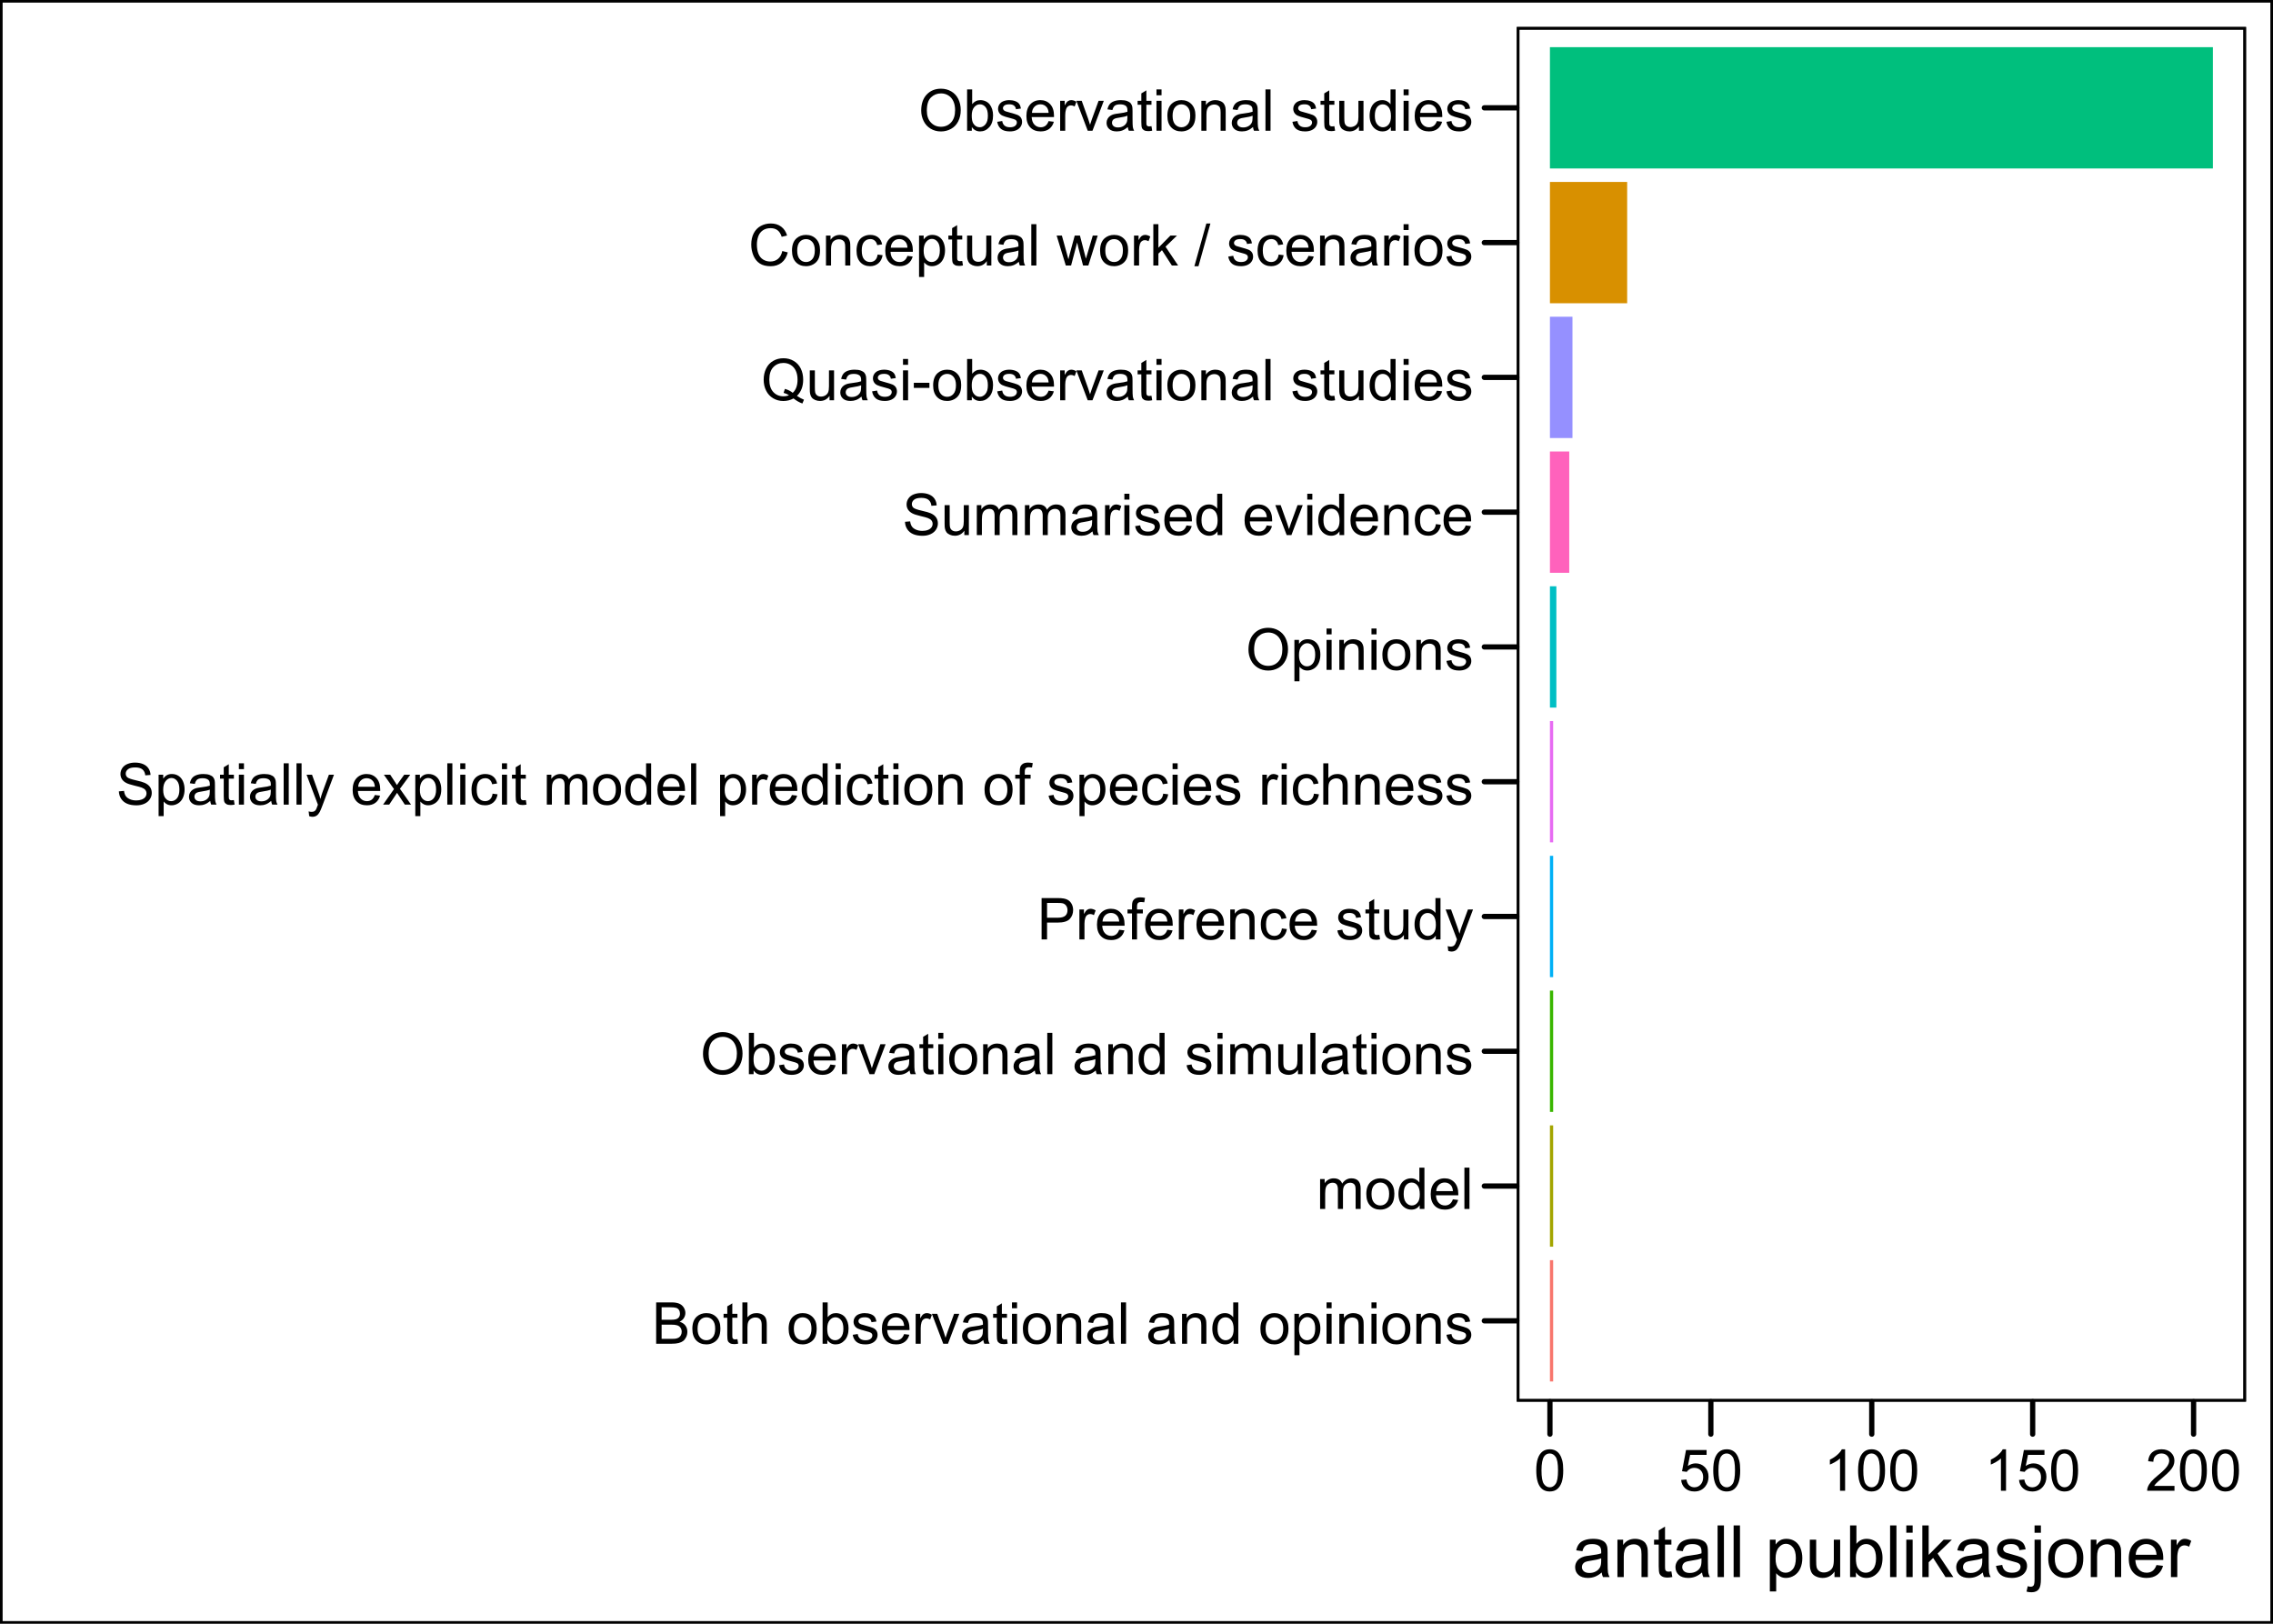<?xml version="1.0" encoding="UTF-8"?>
<svg xmlns="http://www.w3.org/2000/svg" xmlns:xlink="http://www.w3.org/1999/xlink" width="504" height="360" viewBox="0 0 504 360">
<defs>
<g>
<g id="glyph-0-0">
<path d="M 0.938 0 L 0.938 -9.164 L 4.375 -9.164 C 5.074 -9.164 5.637 -9.07 6.059 -8.883 C 6.48 -8.699 6.812 -8.414 7.055 -8.027 C 7.293 -7.645 7.414 -7.238 7.414 -6.82 C 7.414 -6.426 7.305 -6.059 7.094 -5.711 C 6.883 -5.367 6.559 -5.086 6.133 -4.875 C 6.684 -4.711 7.113 -4.434 7.41 -4.043 C 7.707 -3.652 7.855 -3.191 7.855 -2.656 C 7.855 -2.227 7.766 -1.828 7.586 -1.461 C 7.402 -1.09 7.18 -0.805 6.914 -0.605 C 6.645 -0.406 6.312 -0.254 5.91 -0.152 C 5.508 -0.051 5.016 0 4.43 0 L 0.938 0 M 2.148 -5.312 L 4.133 -5.312 C 4.668 -5.312 5.055 -5.348 5.289 -5.418 C 5.598 -5.512 5.828 -5.664 5.984 -5.875 C 6.141 -6.086 6.219 -6.355 6.219 -6.676 C 6.219 -6.98 6.145 -7.246 6 -7.477 C 5.855 -7.711 5.645 -7.867 5.375 -7.953 C 5.105 -8.039 4.641 -8.082 3.98 -8.082 L 2.148 -8.082 L 2.148 -5.312 M 2.148 -1.082 L 4.43 -1.082 C 4.824 -1.082 5.098 -1.098 5.258 -1.125 C 5.535 -1.176 5.77 -1.258 5.957 -1.375 C 6.145 -1.492 6.297 -1.66 6.418 -1.883 C 6.539 -2.105 6.602 -2.363 6.602 -2.656 C 6.602 -2.996 6.512 -3.293 6.336 -3.547 C 6.164 -3.801 5.918 -3.977 5.609 -4.078 C 5.301 -4.18 4.852 -4.23 4.27 -4.23 L 2.148 -4.23 Z M 2.148 -1.082 "/>
</g>
<g id="glyph-0-1">
<path d="M 0.426 -3.32 C 0.426 -4.547 0.766 -5.457 1.449 -6.051 C 2.02 -6.543 2.715 -6.789 3.539 -6.789 C 4.449 -6.789 5.195 -6.488 5.773 -5.891 C 6.355 -5.293 6.645 -4.465 6.645 -3.414 C 6.645 -2.559 6.516 -1.887 6.258 -1.398 C 6.004 -0.906 5.629 -0.527 5.141 -0.258 C 4.652 0.016 4.117 0.148 3.539 0.148 C 2.609 0.148 1.855 -0.148 1.285 -0.742 C 0.711 -1.34 0.426 -2.199 0.426 -3.32 M 1.582 -3.32 C 1.582 -2.469 1.766 -1.832 2.137 -1.41 C 2.508 -0.988 2.977 -0.773 3.539 -0.773 C 4.098 -0.773 4.559 -0.988 4.93 -1.414 C 5.301 -1.836 5.488 -2.484 5.488 -3.355 C 5.488 -4.176 5.301 -4.801 4.93 -5.223 C 4.555 -5.645 4.09 -5.855 3.539 -5.855 C 2.977 -5.855 2.508 -5.645 2.137 -5.227 C 1.766 -4.805 1.582 -4.168 1.582 -3.32 Z M 1.582 -3.32 "/>
</g>
<g id="glyph-0-2">
<path d="M 3.301 -1.008 L 3.461 -0.012 C 3.145 0.055 2.863 0.086 2.613 0.086 C 2.203 0.086 1.887 0.023 1.664 -0.105 C 1.438 -0.234 1.277 -0.406 1.188 -0.617 C 1.098 -0.824 1.051 -1.27 1.051 -1.945 L 1.051 -5.762 L 0.227 -5.762 L 0.227 -6.637 L 1.051 -6.637 L 1.051 -8.281 L 2.168 -8.957 L 2.168 -6.637 L 3.301 -6.637 L 3.301 -5.762 L 2.168 -5.762 L 2.168 -1.883 C 2.168 -1.559 2.188 -1.355 2.227 -1.262 C 2.27 -1.172 2.332 -1.098 2.422 -1.043 C 2.512 -0.988 2.641 -0.961 2.805 -0.961 C 2.93 -0.961 3.098 -0.977 3.301 -1.008 Z M 3.301 -1.008 "/>
</g>
<g id="glyph-0-3">
<path d="M 0.844 0 L 0.844 -9.164 L 1.969 -9.164 L 1.969 -5.875 C 2.492 -6.484 3.156 -6.789 3.957 -6.789 C 4.449 -6.789 4.875 -6.691 5.238 -6.496 C 5.602 -6.305 5.859 -6.035 6.016 -5.695 C 6.172 -5.352 6.25 -4.855 6.25 -4.207 L 6.25 0 L 5.125 0 L 5.125 -4.207 C 5.125 -4.77 5.004 -5.18 4.758 -5.434 C 4.516 -5.691 4.172 -5.82 3.727 -5.82 C 3.391 -5.82 3.078 -5.73 2.785 -5.559 C 2.492 -5.387 2.281 -5.152 2.156 -4.855 C 2.031 -4.559 1.969 -4.152 1.969 -3.633 L 1.969 0 Z M 0.844 0 "/>
</g>
<g id="glyph-0-4">
</g>
<g id="glyph-0-5">
<path d="M 1.883 0 L 0.836 0 L 0.836 -9.164 L 1.961 -9.164 L 1.961 -5.895 C 2.438 -6.488 3.043 -6.789 3.781 -6.789 C 4.191 -6.789 4.574 -6.707 4.941 -6.539 C 5.305 -6.375 5.605 -6.145 5.84 -5.848 C 6.074 -5.551 6.262 -5.191 6.395 -4.77 C 6.527 -4.348 6.594 -3.898 6.594 -3.418 C 6.594 -2.281 6.312 -1.402 5.75 -0.781 C 5.188 -0.16 4.512 0.148 3.727 0.148 C 2.941 0.148 2.328 -0.176 1.883 -0.832 L 1.883 0 M 1.867 -3.367 C 1.867 -2.574 1.977 -1.996 2.195 -1.645 C 2.547 -1.066 3.027 -0.773 3.633 -0.773 C 4.121 -0.773 4.547 -0.988 4.906 -1.414 C 5.266 -1.844 5.445 -2.48 5.445 -3.324 C 5.445 -4.191 5.273 -4.832 4.93 -5.242 C 4.586 -5.656 4.168 -5.863 3.68 -5.863 C 3.191 -5.863 2.766 -5.648 2.406 -5.223 C 2.047 -4.793 1.867 -4.176 1.867 -3.367 Z M 1.867 -3.367 "/>
</g>
<g id="glyph-0-6">
<path d="M 0.395 -1.98 L 1.508 -2.156 C 1.57 -1.711 1.742 -1.367 2.027 -1.133 C 2.312 -0.895 2.711 -0.773 3.227 -0.773 C 3.742 -0.773 4.125 -0.879 4.375 -1.09 C 4.625 -1.301 4.75 -1.547 4.75 -1.832 C 4.75 -2.086 4.641 -2.285 4.418 -2.43 C 4.266 -2.531 3.883 -2.66 3.27 -2.812 C 2.445 -3.02 1.871 -3.199 1.555 -3.352 C 1.234 -3.504 0.992 -3.715 0.828 -3.984 C 0.664 -4.254 0.582 -4.551 0.582 -4.875 C 0.582 -5.172 0.648 -5.445 0.785 -5.695 C 0.918 -5.949 1.105 -6.16 1.336 -6.324 C 1.512 -6.453 1.75 -6.562 2.055 -6.652 C 2.355 -6.742 2.68 -6.789 3.023 -6.789 C 3.547 -6.789 4.004 -6.711 4.398 -6.562 C 4.789 -6.414 5.082 -6.211 5.27 -5.953 C 5.457 -5.695 5.586 -5.355 5.656 -4.926 L 4.555 -4.773 C 4.508 -5.117 4.363 -5.383 4.121 -5.574 C 3.883 -5.766 3.543 -5.863 3.105 -5.863 C 2.59 -5.863 2.223 -5.777 2 -5.605 C 1.777 -5.434 1.668 -5.234 1.668 -5.008 C 1.668 -4.859 1.715 -4.73 1.805 -4.613 C 1.898 -4.492 2.043 -4.391 2.238 -4.312 C 2.352 -4.27 2.68 -4.176 3.23 -4.023 C 4.027 -3.812 4.582 -3.637 4.898 -3.504 C 5.211 -3.367 5.457 -3.172 5.637 -2.914 C 5.816 -2.652 5.906 -2.332 5.906 -1.949 C 5.906 -1.574 5.797 -1.223 5.578 -0.891 C 5.359 -0.559 5.043 -0.305 4.633 -0.121 C 4.219 0.059 3.754 0.148 3.23 0.148 C 2.367 0.148 1.711 -0.027 1.258 -0.387 C 0.809 -0.746 0.52 -1.277 0.395 -1.98 Z M 0.395 -1.98 "/>
</g>
<g id="glyph-0-7">
<path d="M 5.387 -2.137 L 6.551 -1.992 C 6.367 -1.316 6.027 -0.789 5.531 -0.414 C 5.035 -0.039 4.402 0.148 3.633 0.148 C 2.66 0.148 1.891 -0.148 1.32 -0.746 C 0.754 -1.344 0.469 -2.184 0.469 -3.262 C 0.469 -4.379 0.758 -5.246 1.332 -5.863 C 1.906 -6.48 2.652 -6.789 3.57 -6.789 C 4.457 -6.789 5.18 -6.484 5.742 -5.883 C 6.305 -5.277 6.586 -4.426 6.586 -3.332 C 6.586 -3.266 6.586 -3.164 6.582 -3.031 L 1.633 -3.031 C 1.672 -2.301 1.879 -1.742 2.25 -1.355 C 2.621 -0.969 3.082 -0.773 3.637 -0.773 C 4.051 -0.773 4.402 -0.883 4.695 -1.102 C 4.984 -1.316 5.215 -1.664 5.387 -2.137 M 1.695 -3.957 L 5.398 -3.957 C 5.352 -4.516 5.207 -4.934 4.977 -5.211 C 4.617 -5.645 4.152 -5.863 3.582 -5.863 C 3.066 -5.863 2.629 -5.691 2.277 -5.344 C 1.926 -4.996 1.73 -4.535 1.695 -3.957 Z M 1.695 -3.957 "/>
</g>
<g id="glyph-0-8">
<path d="M 0.832 0 L 0.832 -6.637 L 1.844 -6.637 L 1.844 -5.633 C 2.102 -6.102 2.34 -6.414 2.559 -6.562 C 2.777 -6.711 3.02 -6.789 3.281 -6.789 C 3.66 -6.789 4.047 -6.668 4.438 -6.426 L 4.051 -5.383 C 3.773 -5.543 3.5 -5.625 3.227 -5.625 C 2.98 -5.625 2.758 -5.551 2.562 -5.402 C 2.367 -5.254 2.227 -5.051 2.145 -4.789 C 2.02 -4.387 1.957 -3.949 1.957 -3.477 L 1.957 0 Z M 0.832 0 "/>
</g>
<g id="glyph-0-9">
<path d="M 2.688 0 L 0.164 -6.637 L 1.352 -6.637 L 2.773 -2.664 C 2.93 -2.234 3.07 -1.789 3.199 -1.324 C 3.301 -1.676 3.441 -2.098 3.617 -2.586 L 5.094 -6.637 L 6.25 -6.637 L 3.738 0 Z M 2.688 0 "/>
</g>
<g id="glyph-0-10">
<path d="M 5.176 -0.82 C 4.758 -0.465 4.355 -0.215 3.973 -0.07 C 3.586 0.078 3.172 0.148 2.73 0.148 C 2.004 0.148 1.441 -0.027 1.051 -0.383 C 0.66 -0.742 0.461 -1.195 0.461 -1.75 C 0.461 -2.074 0.535 -2.371 0.684 -2.641 C 0.832 -2.91 1.027 -3.125 1.266 -3.289 C 1.504 -3.449 1.773 -3.574 2.074 -3.656 C 2.297 -3.715 2.629 -3.77 3.074 -3.824 C 3.984 -3.934 4.652 -4.062 5.082 -4.211 C 5.086 -4.367 5.086 -4.465 5.086 -4.508 C 5.086 -4.965 4.98 -5.289 4.77 -5.477 C 4.48 -5.73 4.055 -5.855 3.488 -5.855 C 2.957 -5.855 2.566 -5.762 2.316 -5.578 C 2.062 -5.395 1.879 -5.066 1.758 -4.594 L 0.656 -4.742 C 0.758 -5.215 0.922 -5.594 1.148 -5.883 C 1.379 -6.176 1.711 -6.398 2.145 -6.555 C 2.578 -6.711 3.078 -6.789 3.648 -6.789 C 4.215 -6.789 4.676 -6.723 5.031 -6.586 C 5.387 -6.453 5.645 -6.285 5.812 -6.086 C 5.98 -5.883 6.098 -5.629 6.164 -5.32 C 6.199 -5.129 6.219 -4.781 6.219 -4.281 L 6.219 -2.781 C 6.219 -1.734 6.242 -1.074 6.289 -0.797 C 6.34 -0.52 6.434 -0.254 6.574 0 L 5.398 0 C 5.285 -0.234 5.207 -0.508 5.176 -0.82 M 5.082 -3.332 C 4.672 -3.164 4.059 -3.023 3.242 -2.906 C 2.781 -2.84 2.453 -2.766 2.262 -2.68 C 2.07 -2.598 1.922 -2.477 1.82 -2.316 C 1.715 -2.156 1.664 -1.977 1.664 -1.781 C 1.664 -1.48 1.777 -1.23 2.004 -1.031 C 2.23 -0.832 2.562 -0.73 3 -0.73 C 3.434 -0.73 3.82 -0.824 4.156 -1.016 C 4.492 -1.207 4.742 -1.465 4.898 -1.793 C 5.02 -2.047 5.082 -2.422 5.082 -2.918 Z M 5.082 -3.332 "/>
</g>
<g id="glyph-0-11">
<path d="M 0.852 -7.867 L 0.852 -9.164 L 1.977 -9.164 L 1.977 -7.867 L 0.852 -7.867 M 0.852 0 L 0.852 -6.637 L 1.977 -6.637 L 1.977 0 Z M 0.852 0 "/>
</g>
<g id="glyph-0-12">
<path d="M 0.844 0 L 0.844 -6.637 L 1.855 -6.637 L 1.855 -5.695 C 2.344 -6.422 3.047 -6.789 3.969 -6.789 C 4.367 -6.789 4.738 -6.715 5.07 -6.57 C 5.406 -6.43 5.66 -6.238 5.824 -6.008 C 5.992 -5.773 6.109 -5.496 6.176 -5.176 C 6.215 -4.965 6.238 -4.602 6.238 -4.082 L 6.238 0 L 5.113 0 L 5.113 -4.039 C 5.113 -4.496 5.07 -4.84 4.98 -5.066 C 4.895 -5.293 4.738 -5.473 4.516 -5.609 C 4.293 -5.746 4.031 -5.812 3.73 -5.812 C 3.254 -5.812 2.84 -5.66 2.492 -5.355 C 2.145 -5.051 1.969 -4.477 1.969 -3.625 L 1.969 0 Z M 0.844 0 "/>
</g>
<g id="glyph-0-13">
<path d="M 0.82 0 L 0.82 -9.164 L 1.945 -9.164 L 1.945 0 Z M 0.82 0 "/>
</g>
<g id="glyph-0-14">
<path d="M 5.148 0 L 5.148 -0.836 C 4.73 -0.18 4.109 0.148 3.293 0.148 C 2.766 0.148 2.277 0.004 1.836 -0.289 C 1.391 -0.578 1.047 -0.988 0.805 -1.508 C 0.559 -2.031 0.438 -2.633 0.438 -3.312 C 0.438 -3.977 0.547 -4.574 0.77 -5.117 C 0.988 -5.656 1.32 -6.07 1.762 -6.355 C 2.203 -6.645 2.699 -6.789 3.242 -6.789 C 3.645 -6.789 4 -6.703 4.312 -6.535 C 4.625 -6.367 4.879 -6.145 5.074 -5.875 L 5.074 -9.164 L 6.195 -9.164 L 6.195 0 L 5.148 0 M 1.594 -3.312 C 1.594 -2.461 1.773 -1.828 2.133 -1.406 C 2.488 -0.984 2.914 -0.773 3.398 -0.773 C 3.891 -0.773 4.309 -0.977 4.652 -1.379 C 4.996 -1.781 5.168 -2.395 5.168 -3.219 C 5.168 -4.129 4.992 -4.793 4.645 -5.219 C 4.293 -5.645 3.863 -5.855 3.352 -5.855 C 2.852 -5.855 2.434 -5.652 2.098 -5.242 C 1.762 -4.836 1.594 -4.191 1.594 -3.312 Z M 1.594 -3.312 "/>
</g>
<g id="glyph-0-15">
<path d="M 0.844 2.543 L 0.844 -6.637 L 1.867 -6.637 L 1.867 -5.773 C 2.109 -6.113 2.383 -6.367 2.688 -6.535 C 2.992 -6.703 3.359 -6.789 3.793 -6.789 C 4.359 -6.789 4.859 -6.641 5.293 -6.352 C 5.727 -6.059 6.055 -5.648 6.273 -5.117 C 6.496 -4.586 6.605 -4.004 6.605 -3.367 C 6.605 -2.691 6.484 -2.078 6.242 -1.535 C 5.996 -0.992 5.645 -0.574 5.18 -0.285 C 4.715 0.004 4.227 0.148 3.711 0.148 C 3.336 0.148 3 0.07 2.703 -0.086 C 2.406 -0.246 2.16 -0.445 1.969 -0.688 L 1.969 2.543 L 0.844 2.543 M 1.863 -3.281 C 1.863 -2.426 2.035 -1.797 2.383 -1.387 C 2.727 -0.98 3.145 -0.773 3.637 -0.773 C 4.137 -0.773 4.566 -0.988 4.922 -1.41 C 5.277 -1.832 5.457 -2.488 5.457 -3.375 C 5.457 -4.223 5.281 -4.855 4.934 -5.273 C 4.586 -5.695 4.172 -5.906 3.688 -5.906 C 3.207 -5.906 2.785 -5.684 2.414 -5.234 C 2.047 -4.785 1.863 -4.137 1.863 -3.281 Z M 1.863 -3.281 "/>
</g>
<g id="glyph-0-16">
<path d="M 0.844 0 L 0.844 -6.637 L 1.852 -6.637 L 1.852 -5.707 C 2.059 -6.031 2.336 -6.293 2.68 -6.492 C 3.027 -6.688 3.422 -6.789 3.863 -6.789 C 4.355 -6.789 4.758 -6.684 5.07 -6.48 C 5.387 -6.277 5.609 -5.992 5.738 -5.625 C 6.262 -6.398 6.945 -6.789 7.789 -6.789 C 8.445 -6.789 8.953 -6.605 9.305 -6.242 C 9.66 -5.875 9.836 -5.316 9.836 -4.555 L 9.836 0 L 8.719 0 L 8.719 -4.18 C 8.719 -4.633 8.684 -4.957 8.609 -5.152 C 8.535 -5.352 8.402 -5.512 8.211 -5.633 C 8.02 -5.754 7.797 -5.812 7.539 -5.812 C 7.07 -5.812 6.684 -5.656 6.375 -5.348 C 6.066 -5.035 5.914 -4.539 5.914 -3.855 L 5.914 0 L 4.789 0 L 4.789 -4.312 C 4.789 -4.812 4.695 -5.188 4.512 -5.438 C 4.328 -5.688 4.027 -5.812 3.613 -5.812 C 3.297 -5.812 3.004 -5.73 2.734 -5.562 C 2.465 -5.395 2.27 -5.152 2.148 -4.832 C 2.027 -4.512 1.969 -4.047 1.969 -3.445 L 1.969 0 Z M 0.844 0 "/>
</g>
<g id="glyph-0-17">
<path d="M 0.617 -4.461 C 0.617 -5.984 1.027 -7.176 1.844 -8.035 C 2.66 -8.895 3.715 -9.324 5.008 -9.324 C 5.852 -9.324 6.613 -9.121 7.293 -8.719 C 7.973 -8.316 8.492 -7.75 8.848 -7.027 C 9.203 -6.305 9.383 -5.484 9.383 -4.57 C 9.383 -3.641 9.195 -2.809 8.82 -2.074 C 8.445 -1.34 7.914 -0.785 7.227 -0.41 C 6.539 -0.031 5.797 0.156 5 0.156 C 4.137 0.156 3.367 -0.051 2.688 -0.469 C 2.008 -0.887 1.492 -1.453 1.145 -2.176 C 0.793 -2.895 0.617 -3.66 0.617 -4.461 M 1.867 -4.445 C 1.867 -3.34 2.164 -2.469 2.758 -1.836 C 3.352 -1.199 4.098 -0.883 4.992 -0.883 C 5.906 -0.883 6.656 -1.203 7.246 -1.844 C 7.836 -2.484 8.133 -3.395 8.133 -4.574 C 8.133 -5.32 8.004 -5.973 7.754 -6.527 C 7.5 -7.086 7.133 -7.516 6.648 -7.82 C 6.16 -8.129 5.617 -8.281 5.012 -8.281 C 4.152 -8.281 3.414 -7.988 2.797 -7.398 C 2.18 -6.809 1.867 -5.824 1.867 -4.445 Z M 1.867 -4.445 "/>
</g>
<g id="glyph-0-18">
<path d="M 5.195 0 L 5.195 -0.977 C 4.676 -0.227 3.977 0.148 3.086 0.148 C 2.695 0.148 2.332 0.074 1.992 -0.074 C 1.652 -0.227 1.398 -0.414 1.234 -0.641 C 1.07 -0.867 0.953 -1.145 0.887 -1.477 C 0.84 -1.695 0.82 -2.047 0.82 -2.523 L 0.82 -6.637 L 1.945 -6.637 L 1.945 -2.957 C 1.945 -2.367 1.965 -1.973 2.012 -1.77 C 2.082 -1.473 2.234 -1.242 2.461 -1.07 C 2.691 -0.902 2.977 -0.82 3.312 -0.82 C 3.648 -0.82 3.965 -0.906 4.262 -1.078 C 4.559 -1.25 4.77 -1.488 4.891 -1.785 C 5.012 -2.082 5.074 -2.516 5.074 -3.082 L 5.074 -6.637 L 6.199 -6.637 L 6.199 0 Z M 5.195 0 "/>
</g>
<g id="glyph-0-19">
<path d="M 0.988 0 L 0.988 -9.164 L 4.445 -9.164 C 5.051 -9.164 5.516 -9.133 5.836 -9.074 C 6.289 -9 6.664 -8.855 6.969 -8.648 C 7.273 -8.438 7.52 -8.141 7.703 -7.762 C 7.887 -7.383 7.98 -6.965 7.98 -6.512 C 7.98 -5.734 7.734 -5.074 7.238 -4.535 C 6.742 -3.996 5.848 -3.727 4.551 -3.727 L 2.199 -3.727 L 2.199 0 L 0.988 0 M 2.199 -4.805 L 4.57 -4.805 C 5.352 -4.805 5.91 -4.953 6.238 -5.242 C 6.566 -5.535 6.73 -5.945 6.73 -6.477 C 6.73 -6.859 6.633 -7.188 6.441 -7.461 C 6.246 -7.73 5.992 -7.914 5.676 -8 C 5.473 -8.055 5.094 -8.082 4.543 -8.082 L 2.199 -8.082 Z M 2.199 -4.805 "/>
</g>
<g id="glyph-0-20">
<path d="M 1.113 0 L 1.113 -5.762 L 0.117 -5.762 L 0.117 -6.637 L 1.113 -6.637 L 1.113 -7.344 C 1.113 -7.789 1.152 -8.121 1.23 -8.336 C 1.34 -8.629 1.531 -8.867 1.805 -9.047 C 2.074 -9.227 2.457 -9.32 2.949 -9.32 C 3.266 -9.32 3.617 -9.281 4 -9.207 L 3.832 -8.227 C 3.598 -8.266 3.379 -8.289 3.168 -8.289 C 2.828 -8.289 2.586 -8.215 2.445 -8.07 C 2.301 -7.922 2.23 -7.648 2.23 -7.25 L 2.23 -6.637 L 3.523 -6.637 L 3.523 -5.762 L 2.23 -5.762 L 2.23 0 Z M 1.113 0 "/>
</g>
<g id="glyph-0-21">
<path d="M 5.176 -2.43 L 6.281 -2.289 C 6.16 -1.523 5.852 -0.93 5.352 -0.496 C 4.855 -0.066 4.242 0.148 3.52 0.148 C 2.609 0.148 1.879 -0.148 1.328 -0.742 C 0.777 -1.336 0.5 -2.184 0.5 -3.293 C 0.5 -4.012 0.617 -4.637 0.855 -5.176 C 1.094 -5.711 1.457 -6.117 1.941 -6.383 C 2.426 -6.652 2.953 -6.789 3.523 -6.789 C 4.246 -6.789 4.836 -6.605 5.293 -6.242 C 5.754 -5.875 6.047 -5.359 6.176 -4.688 L 5.082 -4.52 C 4.977 -4.965 4.793 -5.301 4.527 -5.523 C 4.262 -5.75 3.945 -5.863 3.57 -5.863 C 3.004 -5.863 2.543 -5.66 2.188 -5.254 C 1.832 -4.848 1.656 -4.203 1.656 -3.324 C 1.656 -2.434 1.828 -1.785 2.168 -1.383 C 2.512 -0.977 2.957 -0.773 3.508 -0.773 C 3.949 -0.773 4.316 -0.91 4.613 -1.18 C 4.91 -1.453 5.098 -1.867 5.176 -2.43 Z M 5.176 -2.43 "/>
</g>
<g id="glyph-0-22">
<path d="M 0.793 2.555 L 0.668 1.5 C 0.914 1.566 1.129 1.602 1.312 1.602 C 1.562 1.602 1.762 1.559 1.914 1.477 C 2.062 1.391 2.184 1.273 2.281 1.125 C 2.352 1.012 2.465 0.734 2.625 0.289 C 2.645 0.227 2.68 0.133 2.727 0.012 L 0.207 -6.637 L 1.418 -6.637 L 2.801 -2.793 C 2.98 -2.305 3.141 -1.793 3.281 -1.258 C 3.41 -1.773 3.566 -2.277 3.742 -2.77 L 5.164 -6.637 L 6.289 -6.637 L 3.762 0.113 C 3.492 0.84 3.281 1.344 3.133 1.617 C 2.93 1.988 2.703 2.262 2.445 2.434 C 2.184 2.605 1.879 2.695 1.52 2.695 C 1.301 2.695 1.059 2.648 0.793 2.555 Z M 0.793 2.555 "/>
</g>
<g id="glyph-0-23">
<path d="M 0.574 -2.945 L 1.719 -3.043 C 1.773 -2.586 1.898 -2.211 2.098 -1.914 C 2.293 -1.621 2.602 -1.383 3.02 -1.203 C 3.434 -1.023 3.902 -0.93 4.426 -0.93 C 4.887 -0.93 5.297 -1 5.648 -1.137 C 6.004 -1.273 6.27 -1.465 6.441 -1.703 C 6.613 -1.941 6.699 -2.203 6.699 -2.488 C 6.699 -2.773 6.617 -3.027 6.449 -3.242 C 6.285 -3.457 6.008 -3.637 5.625 -3.781 C 5.379 -3.879 4.836 -4.027 3.992 -4.227 C 3.152 -4.43 2.562 -4.621 2.227 -4.801 C 1.789 -5.027 1.461 -5.312 1.246 -5.652 C 1.031 -5.992 0.926 -6.371 0.926 -6.793 C 0.926 -7.258 1.055 -7.688 1.32 -8.09 C 1.582 -8.492 1.965 -8.797 2.469 -9.008 C 2.973 -9.215 3.535 -9.32 4.148 -9.32 C 4.828 -9.32 5.43 -9.211 5.945 -8.992 C 6.465 -8.773 6.863 -8.449 7.145 -8.023 C 7.422 -7.602 7.574 -7.117 7.594 -6.582 L 6.43 -6.492 C 6.367 -7.074 6.156 -7.512 5.797 -7.805 C 5.438 -8.102 4.902 -8.25 4.199 -8.25 C 3.465 -8.25 2.934 -8.117 2.598 -7.848 C 2.262 -7.578 2.094 -7.254 2.094 -6.875 C 2.094 -6.547 2.211 -6.273 2.449 -6.062 C 2.684 -5.852 3.293 -5.633 4.277 -5.41 C 5.262 -5.188 5.941 -4.992 6.305 -4.824 C 6.84 -4.578 7.234 -4.27 7.488 -3.891 C 7.742 -3.512 7.867 -3.078 7.867 -2.586 C 7.867 -2.102 7.73 -1.641 7.449 -1.211 C 7.172 -0.777 6.77 -0.441 6.246 -0.203 C 5.723 0.035 5.137 0.156 4.48 0.156 C 3.652 0.156 2.957 0.035 2.398 -0.207 C 1.836 -0.449 1.398 -0.812 1.078 -1.297 C 0.758 -1.781 0.59 -2.332 0.574 -2.945 Z M 0.574 -2.945 "/>
</g>
<g id="glyph-0-24">
<path d="M 0.094 0 L 2.52 -3.449 L 0.273 -6.637 L 1.68 -6.637 L 2.699 -5.082 C 2.891 -4.785 3.047 -4.539 3.164 -4.336 C 3.348 -4.613 3.516 -4.855 3.668 -5.07 L 4.789 -6.637 L 6.133 -6.637 L 3.836 -3.512 L 6.305 0 L 4.926 0 L 3.562 -2.062 L 3.199 -2.617 L 1.457 0 Z M 0.094 0 "/>
</g>
<g id="glyph-0-25">
<path d="M 7.93 -0.98 C 8.492 -0.594 9.012 -0.309 9.488 -0.133 L 9.133 0.711 C 8.473 0.477 7.816 0.102 7.164 -0.414 C 6.484 -0.035 5.734 0.156 4.914 0.156 C 4.082 0.156 3.332 -0.043 2.656 -0.445 C 1.98 -0.844 1.461 -1.406 1.098 -2.133 C 0.73 -2.855 0.551 -3.672 0.551 -4.582 C 0.551 -5.484 0.734 -6.309 1.102 -7.051 C 1.465 -7.793 1.988 -8.355 2.664 -8.742 C 3.344 -9.133 4.102 -9.324 4.938 -9.324 C 5.785 -9.324 6.547 -9.125 7.227 -8.723 C 7.902 -8.32 8.422 -7.758 8.777 -7.035 C 9.133 -6.312 9.312 -5.496 9.312 -4.586 C 9.312 -3.832 9.199 -3.156 8.969 -2.555 C 8.738 -1.949 8.395 -1.426 7.93 -0.98 M 5.262 -2.531 C 5.961 -2.336 6.539 -2.043 6.992 -1.656 C 7.707 -2.305 8.062 -3.285 8.062 -4.586 C 8.062 -5.328 7.938 -5.977 7.684 -6.531 C 7.434 -7.086 7.062 -7.516 6.578 -7.82 C 6.094 -8.129 5.547 -8.281 4.945 -8.281 C 4.039 -8.281 3.289 -7.973 2.695 -7.352 C 2.098 -6.734 1.801 -5.809 1.801 -4.582 C 1.801 -3.391 2.094 -2.477 2.684 -1.836 C 3.273 -1.199 4.027 -0.883 4.945 -0.883 C 5.379 -0.883 5.785 -0.961 6.168 -1.125 C 5.789 -1.371 5.391 -1.547 4.969 -1.648 Z M 5.262 -2.531 "/>
</g>
<g id="glyph-0-26">
<path d="M 0.406 -2.75 L 0.406 -3.883 L 3.863 -3.883 L 3.863 -2.75 Z M 0.406 -2.75 "/>
</g>
<g id="glyph-0-27">
<path d="M 7.523 -3.211 L 8.738 -2.906 C 8.484 -1.91 8.027 -1.152 7.367 -0.629 C 6.707 -0.105 5.898 0.156 4.945 0.156 C 3.957 0.156 3.152 -0.043 2.535 -0.445 C 1.914 -0.848 1.445 -1.43 1.121 -2.195 C 0.801 -2.957 0.637 -3.773 0.637 -4.648 C 0.637 -5.605 0.82 -6.438 1.184 -7.148 C 1.551 -7.855 2.066 -8.398 2.742 -8.766 C 3.414 -9.133 4.152 -9.32 4.961 -9.32 C 5.879 -9.32 6.648 -9.086 7.273 -8.617 C 7.898 -8.152 8.336 -7.496 8.582 -6.648 L 7.387 -6.367 C 7.176 -7.035 6.867 -7.52 6.461 -7.824 C 6.059 -8.129 5.551 -8.281 4.938 -8.281 C 4.234 -8.281 3.645 -8.113 3.172 -7.773 C 2.699 -7.438 2.367 -6.984 2.176 -6.414 C 1.984 -5.848 1.887 -5.262 1.887 -4.656 C 1.887 -3.879 2 -3.195 2.227 -2.617 C 2.457 -2.035 2.809 -1.602 3.289 -1.312 C 3.766 -1.023 4.285 -0.883 4.844 -0.883 C 5.523 -0.883 6.098 -1.078 6.57 -1.469 C 7.039 -1.859 7.359 -2.441 7.523 -3.211 Z M 7.523 -3.211 "/>
</g>
<g id="glyph-0-28">
<path d="M 2.07 0 L 0.039 -6.637 L 1.199 -6.637 L 2.258 -2.805 L 2.648 -1.383 C 2.668 -1.453 2.781 -1.91 2.992 -2.75 L 4.051 -6.637 L 5.207 -6.637 L 6.199 -2.789 L 6.531 -1.52 L 6.914 -2.801 L 8.051 -6.637 L 9.145 -6.637 L 7.07 0 L 5.898 0 L 4.844 -3.977 L 4.586 -5.105 L 3.242 0 Z M 2.07 0 "/>
</g>
<g id="glyph-0-29">
<path d="M 0.852 0 L 0.852 -9.164 L 1.977 -9.164 L 1.977 -3.938 L 4.637 -6.637 L 6.094 -6.637 L 3.555 -4.176 L 6.352 0 L 4.961 0 L 2.77 -3.395 L 1.977 -2.633 L 1.977 0 Z M 0.852 0 "/>
</g>
<g id="glyph-0-30">
<path d="M 0 0.156 L 2.656 -9.32 L 3.555 -9.32 L 0.906 0.156 Z M 0 0.156 "/>
</g>
<g id="glyph-0-31">
<path d="M 0.531 -4.52 C 0.531 -5.602 0.645 -6.473 0.867 -7.133 C 1.09 -7.793 1.418 -8.305 1.859 -8.664 C 2.301 -9.02 2.852 -9.199 3.52 -9.199 C 4.012 -9.199 4.441 -9.102 4.812 -8.902 C 5.184 -8.707 5.488 -8.418 5.73 -8.047 C 5.973 -7.676 6.164 -7.219 6.301 -6.684 C 6.438 -6.148 6.508 -5.426 6.508 -4.52 C 6.508 -3.445 6.395 -2.574 6.176 -1.914 C 5.953 -1.254 5.625 -0.746 5.184 -0.383 C 4.746 -0.023 4.191 0.156 3.52 0.156 C 2.637 0.156 1.941 -0.16 1.438 -0.793 C 0.832 -1.555 0.531 -2.797 0.531 -4.52 M 1.688 -4.52 C 1.688 -3.016 1.863 -2.012 2.215 -1.516 C 2.566 -1.02 3.004 -0.77 3.52 -0.77 C 4.035 -0.77 4.469 -1.02 4.82 -1.52 C 5.176 -2.02 5.352 -3.02 5.352 -4.52 C 5.352 -6.027 5.176 -7.027 4.82 -7.523 C 4.469 -8.02 4.031 -8.27 3.508 -8.27 C 2.988 -8.27 2.578 -8.051 2.27 -7.613 C 1.883 -7.055 1.688 -6.023 1.688 -4.52 Z M 1.688 -4.52 "/>
</g>
<g id="glyph-0-32">
<path d="M 0.531 -2.398 L 1.711 -2.5 C 1.801 -1.926 2.004 -1.492 2.32 -1.203 C 2.641 -0.914 3.023 -0.77 3.477 -0.77 C 4.016 -0.77 4.477 -0.973 4.852 -1.383 C 5.227 -1.789 5.414 -2.332 5.414 -3.008 C 5.414 -3.648 5.23 -4.152 4.871 -4.523 C 4.512 -4.895 4.039 -5.082 3.457 -5.082 C 3.094 -5.082 2.766 -5 2.477 -4.836 C 2.184 -4.668 1.953 -4.457 1.789 -4.195 L 0.73 -4.332 L 1.617 -9.039 L 6.176 -9.039 L 6.176 -7.961 L 2.52 -7.961 L 2.023 -5.5 C 2.574 -5.883 3.152 -6.074 3.758 -6.074 C 4.555 -6.074 5.23 -5.797 5.781 -5.242 C 6.332 -4.691 6.605 -3.977 6.605 -3.105 C 6.605 -2.277 6.363 -1.559 5.883 -0.957 C 5.293 -0.215 4.492 0.156 3.477 0.156 C 2.641 0.156 1.961 -0.078 1.434 -0.543 C 0.906 -1.012 0.605 -1.629 0.531 -2.398 Z M 0.531 -2.398 "/>
</g>
<g id="glyph-0-33">
<path d="M 4.77 0 L 3.645 0 L 3.645 -7.168 C 3.371 -6.91 3.02 -6.652 2.578 -6.395 C 2.137 -6.137 1.742 -5.941 1.395 -5.812 L 1.395 -6.898 C 2.023 -7.195 2.574 -7.555 3.043 -7.977 C 3.516 -8.395 3.848 -8.805 4.043 -9.199 L 4.77 -9.199 Z M 4.77 0 "/>
</g>
<g id="glyph-0-34">
<path d="M 6.445 -1.082 L 6.445 0 L 0.387 0 C 0.379 -0.27 0.422 -0.531 0.52 -0.781 C 0.672 -1.195 0.918 -1.602 1.258 -2 C 1.598 -2.398 2.09 -2.863 2.73 -3.387 C 3.727 -4.203 4.398 -4.852 4.75 -5.328 C 5.102 -5.805 5.273 -6.258 5.273 -6.68 C 5.273 -7.129 5.117 -7.504 4.797 -7.809 C 4.477 -8.117 4.062 -8.27 3.551 -8.27 C 3.008 -8.27 2.574 -8.105 2.25 -7.781 C 1.926 -7.457 1.762 -7.008 1.758 -6.43 L 0.602 -6.551 C 0.68 -7.414 0.977 -8.07 1.492 -8.523 C 2.012 -8.973 2.703 -9.199 3.574 -9.199 C 4.453 -9.199 5.148 -8.957 5.664 -8.469 C 6.176 -7.98 6.43 -7.379 6.43 -6.656 C 6.43 -6.289 6.355 -5.93 6.207 -5.574 C 6.055 -5.223 5.809 -4.848 5.461 -4.457 C 5.113 -4.066 4.535 -3.527 3.727 -2.844 C 3.051 -2.277 2.617 -1.895 2.426 -1.691 C 2.234 -1.488 2.074 -1.285 1.949 -1.082 Z M 6.445 -1.082 "/>
</g>
<g id="glyph-1-0">
<path d="M 6.469 -1.023 C 5.949 -0.582 5.445 -0.27 4.965 -0.086 C 4.484 0.098 3.965 0.188 3.414 0.188 C 2.504 0.188 1.801 -0.035 1.312 -0.48 C 0.824 -0.926 0.578 -1.496 0.578 -2.188 C 0.578 -2.594 0.672 -2.965 0.855 -3.301 C 1.039 -3.637 1.281 -3.906 1.582 -4.109 C 1.883 -4.312 2.219 -4.465 2.594 -4.57 C 2.871 -4.645 3.285 -4.715 3.844 -4.781 C 4.98 -4.918 5.816 -5.078 6.352 -5.266 C 6.355 -5.457 6.359 -5.582 6.359 -5.633 C 6.359 -6.207 6.227 -6.609 5.961 -6.844 C 5.602 -7.16 5.066 -7.32 4.359 -7.32 C 3.699 -7.32 3.211 -7.203 2.895 -6.973 C 2.578 -6.742 2.348 -6.332 2.195 -5.742 L 0.82 -5.93 C 0.945 -6.52 1.152 -6.992 1.438 -7.355 C 1.723 -7.719 2.137 -7.996 2.68 -8.191 C 3.223 -8.387 3.848 -8.484 4.562 -8.484 C 5.27 -8.484 5.848 -8.402 6.289 -8.234 C 6.73 -8.066 7.059 -7.859 7.266 -7.605 C 7.473 -7.352 7.621 -7.035 7.703 -6.648 C 7.75 -6.41 7.773 -5.977 7.773 -5.352 L 7.773 -3.477 C 7.773 -2.168 7.805 -1.344 7.863 -0.996 C 7.922 -0.648 8.043 -0.316 8.219 0 L 6.75 0 C 6.605 -0.293 6.512 -0.633 6.469 -1.023 M 6.352 -4.164 C 5.84 -3.957 5.074 -3.777 4.055 -3.633 C 3.477 -3.551 3.066 -3.457 2.828 -3.352 C 2.59 -3.246 2.402 -3.094 2.273 -2.895 C 2.145 -2.695 2.078 -2.473 2.078 -2.227 C 2.078 -1.852 2.219 -1.539 2.504 -1.289 C 2.789 -1.039 3.203 -0.914 3.75 -0.914 C 4.293 -0.914 4.773 -1.031 5.195 -1.27 C 5.617 -1.508 5.926 -1.832 6.125 -2.242 C 6.277 -2.559 6.352 -3.027 6.352 -3.648 Z M 6.352 -4.164 "/>
</g>
<g id="glyph-1-1">
<path d="M 1.055 0 L 1.055 -8.297 L 2.32 -8.297 L 2.32 -7.117 C 2.93 -8.027 3.809 -8.484 4.961 -8.484 C 5.461 -8.484 5.922 -8.395 6.34 -8.215 C 6.758 -8.035 7.074 -7.801 7.281 -7.508 C 7.488 -7.215 7.637 -6.871 7.719 -6.469 C 7.77 -6.207 7.797 -5.754 7.797 -5.102 L 7.797 0 L 6.391 0 L 6.391 -5.047 C 6.391 -5.621 6.336 -6.047 6.227 -6.332 C 6.117 -6.617 5.922 -6.844 5.645 -7.012 C 5.367 -7.18 5.039 -7.266 4.664 -7.266 C 4.066 -7.266 3.547 -7.074 3.113 -6.695 C 2.68 -6.316 2.461 -5.594 2.461 -4.531 L 2.461 0 Z M 1.055 0 "/>
</g>
<g id="glyph-1-2">
<path d="M 4.125 -1.258 L 4.328 -0.016 C 3.934 0.066 3.578 0.109 3.266 0.109 C 2.754 0.109 2.359 0.027 2.078 -0.133 C 1.797 -0.293 1.598 -0.508 1.484 -0.77 C 1.371 -1.031 1.312 -1.586 1.312 -2.43 L 1.312 -7.203 L 0.281 -7.203 L 0.281 -8.297 L 1.312 -8.297 L 1.312 -10.352 L 2.711 -11.195 L 2.711 -8.297 L 4.125 -8.297 L 4.125 -7.203 L 2.711 -7.203 L 2.711 -2.352 C 2.711 -1.949 2.734 -1.691 2.785 -1.578 C 2.836 -1.465 2.914 -1.371 3.027 -1.305 C 3.141 -1.238 3.301 -1.203 3.508 -1.203 C 3.664 -1.203 3.871 -1.223 4.125 -1.258 Z M 4.125 -1.258 "/>
</g>
<g id="glyph-1-3">
<path d="M 1.023 0 L 1.023 -11.453 L 2.43 -11.453 L 2.43 0 Z M 1.023 0 "/>
</g>
<g id="glyph-1-4">
</g>
<g id="glyph-1-5">
<path d="M 1.055 3.18 L 1.055 -8.297 L 2.336 -8.297 L 2.336 -7.219 C 2.637 -7.641 2.98 -7.957 3.359 -8.168 C 3.738 -8.379 4.199 -8.484 4.742 -8.484 C 5.449 -8.484 6.074 -8.301 6.617 -7.938 C 7.16 -7.574 7.566 -7.059 7.844 -6.395 C 8.121 -5.73 8.258 -5.004 8.258 -4.211 C 8.258 -3.363 8.105 -2.598 7.801 -1.918 C 7.496 -1.238 7.055 -0.719 6.473 -0.355 C 5.891 0.008 5.281 0.188 4.641 0.188 C 4.172 0.188 3.75 0.09 3.379 -0.109 C 3.008 -0.309 2.699 -0.559 2.461 -0.859 L 2.461 3.18 L 1.055 3.18 M 2.328 -4.102 C 2.328 -3.035 2.543 -2.246 2.977 -1.734 C 3.41 -1.223 3.934 -0.969 4.547 -0.969 C 5.172 -0.969 5.707 -1.234 6.152 -1.762 C 6.598 -2.289 6.82 -3.109 6.82 -4.219 C 6.82 -5.277 6.602 -6.066 6.168 -6.594 C 5.734 -7.121 5.215 -7.383 4.609 -7.383 C 4.012 -7.383 3.48 -7.102 3.02 -6.543 C 2.559 -5.984 2.328 -5.168 2.328 -4.102 Z M 2.328 -4.102 "/>
</g>
<g id="glyph-1-6">
<path d="M 6.492 0 L 6.492 -1.219 C 5.848 -0.281 4.969 0.188 3.859 0.188 C 3.371 0.188 2.914 0.094 2.488 -0.094 C 2.062 -0.281 1.75 -0.516 1.543 -0.801 C 1.336 -1.086 1.191 -1.434 1.109 -1.844 C 1.051 -2.121 1.023 -2.559 1.023 -3.156 L 1.023 -8.297 L 2.43 -8.297 L 2.43 -3.695 C 2.43 -2.961 2.457 -2.465 2.516 -2.211 C 2.605 -1.84 2.793 -1.551 3.078 -1.34 C 3.363 -1.129 3.719 -1.023 4.141 -1.023 C 4.562 -1.023 4.957 -1.133 5.328 -1.348 C 5.699 -1.562 5.961 -1.859 6.113 -2.23 C 6.266 -2.602 6.344 -3.145 6.344 -3.852 L 6.344 -8.297 L 7.75 -8.297 L 7.75 0 Z M 6.492 0 "/>
</g>
<g id="glyph-1-7">
<path d="M 2.352 0 L 1.047 0 L 1.047 -11.453 L 2.453 -11.453 L 2.453 -7.367 C 3.047 -8.113 3.805 -8.484 4.727 -8.484 C 5.238 -8.484 5.719 -8.383 6.176 -8.176 C 6.633 -7.969 7.008 -7.68 7.301 -7.309 C 7.594 -6.938 7.824 -6.488 7.992 -5.961 C 8.16 -5.434 8.242 -4.871 8.242 -4.273 C 8.242 -2.852 7.891 -1.754 7.188 -0.977 C 6.484 -0.199 5.641 0.188 4.656 0.188 C 3.676 0.188 2.91 -0.223 2.352 -1.039 L 2.352 0 M 2.336 -4.211 C 2.336 -3.215 2.473 -2.496 2.742 -2.055 C 3.184 -1.332 3.785 -0.969 4.539 -0.969 C 5.152 -0.969 5.684 -1.234 6.133 -1.77 C 6.582 -2.305 6.805 -3.098 6.805 -4.156 C 6.805 -5.238 6.59 -6.039 6.16 -6.555 C 5.73 -7.07 5.211 -7.328 4.602 -7.328 C 3.988 -7.328 3.457 -7.062 3.008 -6.527 C 2.559 -5.992 2.336 -5.223 2.336 -4.211 Z M 2.336 -4.211 "/>
</g>
<g id="glyph-1-8">
<path d="M 1.062 -9.836 L 1.062 -11.453 L 2.469 -11.453 L 2.469 -9.836 L 1.062 -9.836 M 1.062 0 L 1.062 -8.297 L 2.469 -8.297 L 2.469 0 Z M 1.062 0 "/>
</g>
<g id="glyph-1-9">
<path d="M 1.062 0 L 1.062 -11.453 L 2.469 -11.453 L 2.469 -4.922 L 5.797 -8.297 L 7.617 -8.297 L 4.445 -5.219 L 7.938 0 L 6.203 0 L 3.461 -4.242 L 2.469 -3.289 L 2.469 0 Z M 1.062 0 "/>
</g>
<g id="glyph-1-10">
<path d="M 0.492 -2.477 L 1.883 -2.695 C 1.961 -2.137 2.18 -1.711 2.535 -1.414 C 2.891 -1.117 3.391 -0.969 4.031 -0.969 C 4.676 -0.969 5.156 -1.102 5.469 -1.363 C 5.781 -1.625 5.938 -1.934 5.938 -2.289 C 5.938 -2.605 5.801 -2.855 5.523 -3.039 C 5.332 -3.164 4.852 -3.324 4.086 -3.516 C 3.055 -3.777 2.34 -4 1.941 -4.191 C 1.543 -4.383 1.242 -4.645 1.035 -4.98 C 0.828 -5.316 0.727 -5.688 0.727 -6.094 C 0.727 -6.465 0.812 -6.805 0.98 -7.121 C 1.148 -7.438 1.379 -7.699 1.672 -7.906 C 1.891 -8.066 2.188 -8.203 2.566 -8.316 C 2.945 -8.43 3.348 -8.484 3.781 -8.484 C 4.434 -8.484 5.004 -8.391 5.496 -8.203 C 5.988 -8.016 6.352 -7.762 6.586 -7.441 C 6.82 -7.121 6.98 -6.691 7.07 -6.156 L 5.695 -5.969 C 5.633 -6.395 5.453 -6.73 5.152 -6.969 C 4.852 -7.207 4.43 -7.328 3.883 -7.328 C 3.238 -7.328 2.777 -7.223 2.5 -7.008 C 2.223 -6.793 2.086 -6.543 2.086 -6.258 C 2.086 -6.074 2.145 -5.91 2.258 -5.766 C 2.371 -5.613 2.551 -5.488 2.797 -5.391 C 2.938 -5.34 3.352 -5.219 4.039 -5.031 C 5.035 -4.766 5.727 -4.547 6.121 -4.379 C 6.516 -4.211 6.824 -3.965 7.047 -3.641 C 7.27 -3.316 7.383 -2.918 7.383 -2.438 C 7.383 -1.969 7.246 -1.527 6.973 -1.113 C 6.699 -0.699 6.305 -0.379 5.789 -0.152 C 5.273 0.074 4.691 0.188 4.039 0.188 C 2.961 0.188 2.141 -0.035 1.574 -0.484 C 1.008 -0.934 0.648 -1.598 0.492 -2.477 Z M 0.492 -2.477 "/>
</g>
<g id="glyph-1-11">
<path d="M 1.047 -9.82 L 1.047 -11.453 L 2.453 -11.453 L 2.453 -9.82 L 1.047 -9.82 M -0.734 3.219 L -0.469 2.023 C -0.188 2.098 0.035 2.133 0.195 2.133 C 0.48 2.133 0.695 2.039 0.836 1.848 C 0.977 1.656 1.047 1.184 1.047 0.422 L 1.047 -8.297 L 2.453 -8.297 L 2.453 0.453 C 2.453 1.473 2.32 2.184 2.055 2.586 C 1.715 3.105 1.152 3.367 0.367 3.367 C -0.012 3.367 -0.379 3.316 -0.734 3.219 Z M -0.734 3.219 "/>
</g>
<g id="glyph-1-12">
<path d="M 0.531 -4.148 C 0.531 -5.684 0.957 -6.824 1.812 -7.562 C 2.527 -8.176 3.395 -8.484 4.422 -8.484 C 5.562 -8.484 6.496 -8.109 7.219 -7.363 C 7.941 -6.617 8.305 -5.582 8.305 -4.266 C 8.305 -3.199 8.145 -2.359 7.824 -1.746 C 7.504 -1.133 7.039 -0.66 6.426 -0.32 C 5.812 0.02 5.145 0.188 4.422 0.188 C 3.262 0.188 2.32 -0.184 1.605 -0.93 C 0.891 -1.676 0.531 -2.746 0.531 -4.148 M 1.977 -4.148 C 1.977 -3.086 2.207 -2.289 2.672 -1.762 C 3.137 -1.234 3.719 -0.969 4.422 -0.969 C 5.121 -0.969 5.699 -1.234 6.164 -1.766 C 6.629 -2.297 6.859 -3.105 6.859 -4.195 C 6.859 -5.223 6.625 -6 6.16 -6.527 C 5.695 -7.055 5.113 -7.32 4.422 -7.32 C 3.719 -7.32 3.137 -7.059 2.672 -6.531 C 2.207 -6.004 1.977 -5.211 1.977 -4.148 Z M 1.977 -4.148 "/>
</g>
<g id="glyph-1-13">
<path d="M 6.734 -2.672 L 8.188 -2.492 C 7.957 -1.645 7.535 -0.984 6.914 -0.516 C 6.293 -0.047 5.504 0.188 4.539 0.188 C 3.324 0.188 2.363 -0.188 1.652 -0.934 C 0.941 -1.68 0.586 -2.73 0.586 -4.078 C 0.586 -5.473 0.945 -6.559 1.664 -7.328 C 2.383 -8.098 3.316 -8.484 4.461 -8.484 C 5.57 -8.484 6.477 -8.105 7.18 -7.352 C 7.883 -6.598 8.234 -5.535 8.234 -4.164 C 8.234 -4.082 8.23 -3.957 8.227 -3.789 L 2.039 -3.789 C 2.09 -2.879 2.348 -2.18 2.812 -1.695 C 3.277 -1.211 3.855 -0.969 4.547 -0.969 C 5.062 -0.969 5.504 -1.105 5.867 -1.375 C 6.23 -1.645 6.52 -2.078 6.734 -2.672 M 2.117 -4.945 L 6.75 -4.945 C 6.688 -5.645 6.512 -6.168 6.219 -6.516 C 5.77 -7.059 5.191 -7.328 4.477 -7.328 C 3.832 -7.328 3.289 -7.113 2.848 -6.68 C 2.406 -6.246 2.164 -5.668 2.117 -4.945 Z M 2.117 -4.945 "/>
</g>
<g id="glyph-1-14">
<path d="M 1.039 0 L 1.039 -8.297 L 2.305 -8.297 L 2.305 -7.039 C 2.629 -7.629 2.926 -8.016 3.199 -8.203 C 3.473 -8.391 3.773 -8.484 4.102 -8.484 C 4.574 -8.484 5.059 -8.332 5.547 -8.031 L 5.062 -6.727 C 4.719 -6.93 4.375 -7.031 4.031 -7.031 C 3.723 -7.031 3.449 -6.938 3.203 -6.754 C 2.957 -6.57 2.785 -6.312 2.68 -5.984 C 2.523 -5.484 2.445 -4.938 2.445 -4.344 L 2.445 0 Z M 1.039 0 "/>
</g>
</g>
<clipPath id="clip-0">
<path clip-rule="nonzero" d="M 336.32 5.977 L 498.02 5.977 L 498.02 310.766 L 336.32 310.766 Z M 336.32 5.977 "/>
</clipPath>
<clipPath id="clip-1">
<path clip-rule="nonzero" d="M 336.32 5.977 L 498.02 5.977 L 498.02 310.766 L 336.32 310.766 Z M 336.32 5.977 "/>
</clipPath>
</defs>
<rect x="-50.4" y="-36" width="604.8" height="432" fill="rgb(100%, 100%, 100%)" fill-opacity="1"/>
<rect x="-50.4" y="-36" width="604.8" height="432" fill="rgb(100%, 100%, 100%)" fill-opacity="1"/>
<path fill="none" stroke-width="1.164" stroke-linecap="round" stroke-linejoin="round" stroke="rgb(0%, 0%, 0%)" stroke-opacity="1" stroke-miterlimit="10" d="M 0 360 L 504 360 L 504 0 L 0 0 Z M 0 360 "/>
<g clip-path="url(#clip-0)">
<path fill-rule="nonzero" fill="rgb(100%, 100%, 100%)" fill-opacity="1" stroke-width="1.164" stroke-linecap="round" stroke-linejoin="round" stroke="rgb(0%, 0%, 0%)" stroke-opacity="1" stroke-miterlimit="10" d="M 336.32 310.766 L 498.02 310.766 L 498.02 5.977 L 336.32 5.977 Z M 336.32 310.766 "/>
</g>
<path fill-rule="nonzero" fill="rgb(97.255%, 46.275%, 42.745%)" fill-opacity="1" d="M 343.672 306.285 L 344.387 306.285 L 344.387 279.391 L 343.672 279.391 Z M 343.672 306.285 "/>
<path fill-rule="nonzero" fill="rgb(84.706%, 56.471%, 0%)" fill-opacity="1" d="M 343.672 67.234 L 360.797 67.234 L 360.797 40.34 L 343.672 40.34 Z M 343.672 67.234 "/>
<path fill-rule="nonzero" fill="rgb(22.353%, 71.373%, 0%)" fill-opacity="1" d="M 343.672 246.52 L 344.387 246.52 L 344.387 219.625 L 343.672 219.625 Z M 343.672 246.52 "/>
<path fill-rule="nonzero" fill="rgb(0%, 74.902%, 49.02%)" fill-opacity="1" d="M 343.672 37.352 L 490.672 37.352 L 490.672 10.457 L 343.672 10.457 Z M 343.672 37.352 "/>
<path fill-rule="nonzero" fill="rgb(0%, 74.902%, 76.863%)" fill-opacity="1" d="M 343.672 156.879 L 345.098 156.879 L 345.098 129.984 L 343.672 129.984 Z M 343.672 156.879 "/>
<path fill-rule="nonzero" fill="rgb(0%, 69.02%, 96.471%)" fill-opacity="1" d="M 343.672 216.641 L 344.387 216.641 L 344.387 189.746 L 343.672 189.746 Z M 343.672 216.641 "/>
<path fill-rule="nonzero" fill="rgb(58.431%, 56.471%, 100%)" fill-opacity="1" d="M 343.672 97.117 L 348.668 97.117 L 348.668 70.223 L 343.672 70.223 Z M 343.672 97.117 "/>
<path fill-rule="nonzero" fill="rgb(90.588%, 41.961%, 95.294%)" fill-opacity="1" d="M 343.672 186.758 L 344.387 186.758 L 344.387 159.863 L 343.672 159.863 Z M 343.672 186.758 "/>
<path fill-rule="nonzero" fill="rgb(100%, 38.431%, 73.725%)" fill-opacity="1" d="M 343.672 126.996 L 347.953 126.996 L 347.953 100.102 L 343.672 100.102 Z M 343.672 126.996 "/>
<path fill-rule="nonzero" fill="rgb(63.922%, 64.706%, 0%)" fill-opacity="1" d="M 343.672 276.402 L 344.387 276.402 L 344.387 249.508 L 343.672 249.508 Z M 343.672 276.402 "/>
<g clip-path="url(#clip-1)">
<path fill="none" stroke-width="1.164" stroke-linecap="round" stroke-linejoin="round" stroke="rgb(0%, 0%, 0%)" stroke-opacity="1" stroke-miterlimit="10" d="M 336.32 310.766 L 498.02 310.766 L 498.02 5.977 L 336.32 5.977 Z M 336.32 310.766 "/>
</g>
<g fill="rgb(0%, 0%, 0%)" fill-opacity="1">
<use xlink:href="#glyph-0-0" x="144.555" y="297.918"/>
<use xlink:href="#glyph-0-1" x="153.092" y="297.918"/>
<use xlink:href="#glyph-0-2" x="160.211" y="297.918"/>
<use xlink:href="#glyph-0-3" x="163.767" y="297.918"/>
<use xlink:href="#glyph-0-4" x="170.886" y="297.918"/>
<use xlink:href="#glyph-0-1" x="174.442" y="297.918"/>
<use xlink:href="#glyph-0-5" x="181.561" y="297.918"/>
<use xlink:href="#glyph-0-6" x="188.68" y="297.918"/>
<use xlink:href="#glyph-0-7" x="195.08" y="297.918"/>
<use xlink:href="#glyph-0-8" x="202.198" y="297.918"/>
<use xlink:href="#glyph-0-9" x="206.461" y="297.918"/>
<use xlink:href="#glyph-0-10" x="212.861" y="297.918"/>
<use xlink:href="#glyph-0-2" x="219.98" y="297.918"/>
<use xlink:href="#glyph-0-11" x="223.536" y="297.918"/>
<use xlink:href="#glyph-0-1" x="226.38" y="297.918"/>
<use xlink:href="#glyph-0-12" x="233.498" y="297.918"/>
<use xlink:href="#glyph-0-10" x="240.617" y="297.918"/>
<use xlink:href="#glyph-0-13" x="247.736" y="297.918"/>
<use xlink:href="#glyph-0-4" x="250.58" y="297.918"/>
<use xlink:href="#glyph-0-10" x="254.136" y="297.918"/>
<use xlink:href="#glyph-0-12" x="261.255" y="297.918"/>
<use xlink:href="#glyph-0-14" x="268.373" y="297.918"/>
<use xlink:href="#glyph-0-4" x="275.492" y="297.918"/>
<use xlink:href="#glyph-0-1" x="279.048" y="297.918"/>
<use xlink:href="#glyph-0-15" x="286.167" y="297.918"/>
<use xlink:href="#glyph-0-11" x="293.286" y="297.918"/>
<use xlink:href="#glyph-0-12" x="296.13" y="297.918"/>
<use xlink:href="#glyph-0-11" x="303.248" y="297.918"/>
<use xlink:href="#glyph-0-1" x="306.092" y="297.918"/>
<use xlink:href="#glyph-0-12" x="313.211" y="297.918"/>
<use xlink:href="#glyph-0-6" x="320.33" y="297.918"/>
</g>
<g fill="rgb(0%, 0%, 0%)" fill-opacity="1">
<use xlink:href="#glyph-0-16" x="291.867" y="268.039"/>
<use xlink:href="#glyph-0-1" x="302.53" y="268.039"/>
<use xlink:href="#glyph-0-14" x="309.648" y="268.039"/>
<use xlink:href="#glyph-0-7" x="316.767" y="268.039"/>
<use xlink:href="#glyph-0-13" x="323.886" y="268.039"/>
</g>
<g fill="rgb(0%, 0%, 0%)" fill-opacity="1">
<use xlink:href="#glyph-0-17" x="155.262" y="238.156"/>
<use xlink:href="#glyph-0-5" x="165.218" y="238.156"/>
<use xlink:href="#glyph-0-6" x="172.337" y="238.156"/>
<use xlink:href="#glyph-0-7" x="178.737" y="238.156"/>
<use xlink:href="#glyph-0-8" x="185.855" y="238.156"/>
<use xlink:href="#glyph-0-9" x="190.118" y="238.156"/>
<use xlink:href="#glyph-0-10" x="196.518" y="238.156"/>
<use xlink:href="#glyph-0-2" x="203.637" y="238.156"/>
<use xlink:href="#glyph-0-11" x="207.193" y="238.156"/>
<use xlink:href="#glyph-0-1" x="210.037" y="238.156"/>
<use xlink:href="#glyph-0-12" x="217.155" y="238.156"/>
<use xlink:href="#glyph-0-10" x="224.274" y="238.156"/>
<use xlink:href="#glyph-0-13" x="231.393" y="238.156"/>
<use xlink:href="#glyph-0-4" x="234.237" y="238.156"/>
<use xlink:href="#glyph-0-10" x="237.793" y="238.156"/>
<use xlink:href="#glyph-0-12" x="244.912" y="238.156"/>
<use xlink:href="#glyph-0-14" x="252.03" y="238.156"/>
<use xlink:href="#glyph-0-4" x="259.149" y="238.156"/>
<use xlink:href="#glyph-0-6" x="262.705" y="238.156"/>
<use xlink:href="#glyph-0-11" x="269.105" y="238.156"/>
<use xlink:href="#glyph-0-16" x="271.949" y="238.156"/>
<use xlink:href="#glyph-0-18" x="282.612" y="238.156"/>
<use xlink:href="#glyph-0-13" x="289.73" y="238.156"/>
<use xlink:href="#glyph-0-10" x="292.574" y="238.156"/>
<use xlink:href="#glyph-0-2" x="299.693" y="238.156"/>
<use xlink:href="#glyph-0-11" x="303.249" y="238.156"/>
<use xlink:href="#glyph-0-1" x="306.093" y="238.156"/>
<use xlink:href="#glyph-0-12" x="313.212" y="238.156"/>
<use xlink:href="#glyph-0-6" x="320.33" y="238.156"/>
</g>
<g fill="rgb(0%, 0%, 0%)" fill-opacity="1">
<use xlink:href="#glyph-0-19" x="229.969" y="208.273"/>
<use xlink:href="#glyph-0-8" x="238.506" y="208.273"/>
<use xlink:href="#glyph-0-7" x="242.769" y="208.273"/>
<use xlink:href="#glyph-0-20" x="249.887" y="208.273"/>
<use xlink:href="#glyph-0-7" x="253.444" y="208.273"/>
<use xlink:href="#glyph-0-8" x="260.562" y="208.273"/>
<use xlink:href="#glyph-0-7" x="264.825" y="208.273"/>
<use xlink:href="#glyph-0-12" x="271.944" y="208.273"/>
<use xlink:href="#glyph-0-21" x="279.062" y="208.273"/>
<use xlink:href="#glyph-0-7" x="285.462" y="208.273"/>
<use xlink:href="#glyph-0-4" x="292.581" y="208.273"/>
<use xlink:href="#glyph-0-6" x="296.137" y="208.273"/>
<use xlink:href="#glyph-0-2" x="302.538" y="208.273"/>
<use xlink:href="#glyph-0-18" x="306.094" y="208.273"/>
<use xlink:href="#glyph-0-14" x="313.212" y="208.273"/>
<use xlink:href="#glyph-0-22" x="320.331" y="208.273"/>
</g>
<g fill="rgb(0%, 0%, 0%)" fill-opacity="1">
<use xlink:href="#glyph-0-23" x="25.785" y="178.395"/>
<use xlink:href="#glyph-0-15" x="34.323" y="178.395"/>
<use xlink:href="#glyph-0-10" x="41.441" y="178.395"/>
<use xlink:href="#glyph-0-2" x="48.56" y="178.395"/>
<use xlink:href="#glyph-0-11" x="52.116" y="178.395"/>
<use xlink:href="#glyph-0-10" x="54.96" y="178.395"/>
<use xlink:href="#glyph-0-13" x="62.079" y="178.395"/>
<use xlink:href="#glyph-0-13" x="64.923" y="178.395"/>
<use xlink:href="#glyph-0-22" x="67.766" y="178.395"/>
<use xlink:href="#glyph-0-4" x="74.166" y="178.395"/>
<use xlink:href="#glyph-0-7" x="77.723" y="178.395"/>
<use xlink:href="#glyph-0-24" x="84.841" y="178.395"/>
<use xlink:href="#glyph-0-15" x="91.241" y="178.395"/>
<use xlink:href="#glyph-0-13" x="98.36" y="178.395"/>
<use xlink:href="#glyph-0-11" x="101.204" y="178.395"/>
<use xlink:href="#glyph-0-21" x="104.048" y="178.395"/>
<use xlink:href="#glyph-0-11" x="110.448" y="178.395"/>
<use xlink:href="#glyph-0-2" x="113.291" y="178.395"/>
<use xlink:href="#glyph-0-4" x="116.848" y="178.395"/>
<use xlink:href="#glyph-0-16" x="120.404" y="178.395"/>
<use xlink:href="#glyph-0-1" x="131.066" y="178.395"/>
<use xlink:href="#glyph-0-14" x="138.185" y="178.395"/>
<use xlink:href="#glyph-0-7" x="145.304" y="178.395"/>
<use xlink:href="#glyph-0-13" x="152.423" y="178.395"/>
<use xlink:href="#glyph-0-4" x="155.266" y="178.395"/>
<use xlink:href="#glyph-0-15" x="158.823" y="178.395"/>
<use xlink:href="#glyph-0-8" x="165.941" y="178.395"/>
<use xlink:href="#glyph-0-7" x="170.204" y="178.395"/>
<use xlink:href="#glyph-0-14" x="177.323" y="178.395"/>
<use xlink:href="#glyph-0-11" x="184.441" y="178.395"/>
<use xlink:href="#glyph-0-21" x="187.285" y="178.395"/>
<use xlink:href="#glyph-0-2" x="193.685" y="178.395"/>
<use xlink:href="#glyph-0-11" x="197.241" y="178.395"/>
<use xlink:href="#glyph-0-1" x="200.085" y="178.395"/>
<use xlink:href="#glyph-0-12" x="207.204" y="178.395"/>
<use xlink:href="#glyph-0-4" x="214.323" y="178.395"/>
<use xlink:href="#glyph-0-1" x="217.879" y="178.395"/>
<use xlink:href="#glyph-0-20" x="224.998" y="178.395"/>
<use xlink:href="#glyph-0-4" x="228.554" y="178.395"/>
<use xlink:href="#glyph-0-6" x="232.11" y="178.395"/>
<use xlink:href="#glyph-0-15" x="238.51" y="178.395"/>
<use xlink:href="#glyph-0-7" x="245.629" y="178.395"/>
<use xlink:href="#glyph-0-21" x="252.748" y="178.395"/>
<use xlink:href="#glyph-0-11" x="259.148" y="178.395"/>
<use xlink:href="#glyph-0-7" x="261.991" y="178.395"/>
<use xlink:href="#glyph-0-6" x="269.11" y="178.395"/>
<use xlink:href="#glyph-0-4" x="275.51" y="178.395"/>
<use xlink:href="#glyph-0-8" x="279.066" y="178.395"/>
<use xlink:href="#glyph-0-11" x="283.329" y="178.395"/>
<use xlink:href="#glyph-0-21" x="286.173" y="178.395"/>
<use xlink:href="#glyph-0-3" x="292.573" y="178.395"/>
<use xlink:href="#glyph-0-12" x="299.691" y="178.395"/>
<use xlink:href="#glyph-0-7" x="306.81" y="178.395"/>
<use xlink:href="#glyph-0-6" x="313.929" y="178.395"/>
<use xlink:href="#glyph-0-6" x="320.329" y="178.395"/>
</g>
<g fill="rgb(0%, 0%, 0%)" fill-opacity="1">
<use xlink:href="#glyph-0-17" x="276.211" y="148.512"/>
<use xlink:href="#glyph-0-15" x="286.167" y="148.512"/>
<use xlink:href="#glyph-0-11" x="293.286" y="148.512"/>
<use xlink:href="#glyph-0-12" x="296.13" y="148.512"/>
<use xlink:href="#glyph-0-11" x="303.248" y="148.512"/>
<use xlink:href="#glyph-0-1" x="306.092" y="148.512"/>
<use xlink:href="#glyph-0-12" x="313.211" y="148.512"/>
<use xlink:href="#glyph-0-6" x="320.33" y="148.512"/>
</g>
<g fill="rgb(0%, 0%, 0%)" fill-opacity="1">
<use xlink:href="#glyph-0-23" x="200.094" y="118.633"/>
<use xlink:href="#glyph-0-18" x="208.631" y="118.633"/>
<use xlink:href="#glyph-0-16" x="215.75" y="118.633"/>
<use xlink:href="#glyph-0-16" x="226.412" y="118.633"/>
<use xlink:href="#glyph-0-10" x="237.075" y="118.633"/>
<use xlink:href="#glyph-0-8" x="244.194" y="118.633"/>
<use xlink:href="#glyph-0-11" x="248.456" y="118.633"/>
<use xlink:href="#glyph-0-6" x="251.3" y="118.633"/>
<use xlink:href="#glyph-0-7" x="257.7" y="118.633"/>
<use xlink:href="#glyph-0-14" x="264.819" y="118.633"/>
<use xlink:href="#glyph-0-4" x="271.938" y="118.633"/>
<use xlink:href="#glyph-0-7" x="275.494" y="118.633"/>
<use xlink:href="#glyph-0-9" x="282.613" y="118.633"/>
<use xlink:href="#glyph-0-11" x="289.012" y="118.633"/>
<use xlink:href="#glyph-0-14" x="291.856" y="118.633"/>
<use xlink:href="#glyph-0-7" x="298.975" y="118.633"/>
<use xlink:href="#glyph-0-12" x="306.094" y="118.633"/>
<use xlink:href="#glyph-0-21" x="313.212" y="118.633"/>
<use xlink:href="#glyph-0-7" x="319.613" y="118.633"/>
</g>
<g fill="rgb(0%, 0%, 0%)" fill-opacity="1">
<use xlink:href="#glyph-0-25" x="168.781" y="88.75"/>
<use xlink:href="#glyph-0-18" x="178.738" y="88.75"/>
<use xlink:href="#glyph-0-10" x="185.856" y="88.75"/>
<use xlink:href="#glyph-0-6" x="192.975" y="88.75"/>
<use xlink:href="#glyph-0-11" x="199.375" y="88.75"/>
<use xlink:href="#glyph-0-26" x="202.219" y="88.75"/>
<use xlink:href="#glyph-0-1" x="206.481" y="88.75"/>
<use xlink:href="#glyph-0-5" x="213.6" y="88.75"/>
<use xlink:href="#glyph-0-6" x="220.719" y="88.75"/>
<use xlink:href="#glyph-0-7" x="227.119" y="88.75"/>
<use xlink:href="#glyph-0-8" x="234.238" y="88.75"/>
<use xlink:href="#glyph-0-9" x="238.5" y="88.75"/>
<use xlink:href="#glyph-0-10" x="244.9" y="88.75"/>
<use xlink:href="#glyph-0-2" x="252.019" y="88.75"/>
<use xlink:href="#glyph-0-11" x="255.575" y="88.75"/>
<use xlink:href="#glyph-0-1" x="258.419" y="88.75"/>
<use xlink:href="#glyph-0-12" x="265.538" y="88.75"/>
<use xlink:href="#glyph-0-10" x="272.656" y="88.75"/>
<use xlink:href="#glyph-0-13" x="279.775" y="88.75"/>
<use xlink:href="#glyph-0-4" x="282.619" y="88.75"/>
<use xlink:href="#glyph-0-6" x="286.175" y="88.75"/>
<use xlink:href="#glyph-0-2" x="292.575" y="88.75"/>
<use xlink:href="#glyph-0-18" x="296.131" y="88.75"/>
<use xlink:href="#glyph-0-14" x="303.25" y="88.75"/>
<use xlink:href="#glyph-0-11" x="310.369" y="88.75"/>
<use xlink:href="#glyph-0-7" x="313.212" y="88.75"/>
<use xlink:href="#glyph-0-6" x="320.331" y="88.75"/>
</g>
<g fill="rgb(0%, 0%, 0%)" fill-opacity="1">
<use xlink:href="#glyph-0-27" x="165.941" y="58.867"/>
<use xlink:href="#glyph-0-1" x="175.185" y="58.867"/>
<use xlink:href="#glyph-0-12" x="182.304" y="58.867"/>
<use xlink:href="#glyph-0-21" x="189.423" y="58.867"/>
<use xlink:href="#glyph-0-7" x="195.823" y="58.867"/>
<use xlink:href="#glyph-0-15" x="202.941" y="58.867"/>
<use xlink:href="#glyph-0-2" x="210.06" y="58.867"/>
<use xlink:href="#glyph-0-18" x="213.616" y="58.867"/>
<use xlink:href="#glyph-0-10" x="220.735" y="58.867"/>
<use xlink:href="#glyph-0-13" x="227.854" y="58.867"/>
<use xlink:href="#glyph-0-4" x="230.698" y="58.867"/>
<use xlink:href="#glyph-0-28" x="234.254" y="58.867"/>
<use xlink:href="#glyph-0-1" x="243.498" y="58.867"/>
<use xlink:href="#glyph-0-8" x="250.616" y="58.867"/>
<use xlink:href="#glyph-0-29" x="254.879" y="58.867"/>
<use xlink:href="#glyph-0-4" x="261.279" y="58.867"/>
<use xlink:href="#glyph-0-30" x="264.835" y="58.867"/>
<use xlink:href="#glyph-0-4" x="268.391" y="58.867"/>
<use xlink:href="#glyph-0-6" x="271.948" y="58.867"/>
<use xlink:href="#glyph-0-21" x="278.348" y="58.867"/>
<use xlink:href="#glyph-0-7" x="284.748" y="58.867"/>
<use xlink:href="#glyph-0-12" x="291.866" y="58.867"/>
<use xlink:href="#glyph-0-10" x="298.985" y="58.867"/>
<use xlink:href="#glyph-0-8" x="306.104" y="58.867"/>
<use xlink:href="#glyph-0-11" x="310.366" y="58.867"/>
<use xlink:href="#glyph-0-1" x="313.21" y="58.867"/>
<use xlink:href="#glyph-0-6" x="320.329" y="58.867"/>
</g>
<g fill="rgb(0%, 0%, 0%)" fill-opacity="1">
<use xlink:href="#glyph-0-17" x="203.645" y="28.988"/>
<use xlink:href="#glyph-0-5" x="213.601" y="28.988"/>
<use xlink:href="#glyph-0-6" x="220.72" y="28.988"/>
<use xlink:href="#glyph-0-7" x="227.12" y="28.988"/>
<use xlink:href="#glyph-0-8" x="234.238" y="28.988"/>
<use xlink:href="#glyph-0-9" x="238.501" y="28.988"/>
<use xlink:href="#glyph-0-10" x="244.901" y="28.988"/>
<use xlink:href="#glyph-0-2" x="252.02" y="28.988"/>
<use xlink:href="#glyph-0-11" x="255.576" y="28.988"/>
<use xlink:href="#glyph-0-1" x="258.42" y="28.988"/>
<use xlink:href="#glyph-0-12" x="265.538" y="28.988"/>
<use xlink:href="#glyph-0-10" x="272.657" y="28.988"/>
<use xlink:href="#glyph-0-13" x="279.776" y="28.988"/>
<use xlink:href="#glyph-0-4" x="282.62" y="28.988"/>
<use xlink:href="#glyph-0-6" x="286.176" y="28.988"/>
<use xlink:href="#glyph-0-2" x="292.576" y="28.988"/>
<use xlink:href="#glyph-0-18" x="296.132" y="28.988"/>
<use xlink:href="#glyph-0-14" x="303.251" y="28.988"/>
<use xlink:href="#glyph-0-11" x="310.37" y="28.988"/>
<use xlink:href="#glyph-0-7" x="313.213" y="28.988"/>
<use xlink:href="#glyph-0-6" x="320.332" y="28.988"/>
</g>
<path fill="none" stroke-width="1.164" stroke-linecap="round" stroke-linejoin="round" stroke="rgb(0%, 0%, 0%)" stroke-opacity="1" stroke-miterlimit="10" d="M 329.121 292.836 L 336.32 292.836 "/>
<path fill="none" stroke-width="1.164" stroke-linecap="round" stroke-linejoin="round" stroke="rgb(0%, 0%, 0%)" stroke-opacity="1" stroke-miterlimit="10" d="M 329.121 262.957 L 336.32 262.957 "/>
<path fill="none" stroke-width="1.164" stroke-linecap="round" stroke-linejoin="round" stroke="rgb(0%, 0%, 0%)" stroke-opacity="1" stroke-miterlimit="10" d="M 329.121 233.074 L 336.32 233.074 "/>
<path fill="none" stroke-width="1.164" stroke-linecap="round" stroke-linejoin="round" stroke="rgb(0%, 0%, 0%)" stroke-opacity="1" stroke-miterlimit="10" d="M 329.121 203.195 L 336.32 203.195 "/>
<path fill="none" stroke-width="1.164" stroke-linecap="round" stroke-linejoin="round" stroke="rgb(0%, 0%, 0%)" stroke-opacity="1" stroke-miterlimit="10" d="M 329.121 173.312 L 336.32 173.312 "/>
<path fill="none" stroke-width="1.164" stroke-linecap="round" stroke-linejoin="round" stroke="rgb(0%, 0%, 0%)" stroke-opacity="1" stroke-miterlimit="10" d="M 329.121 143.43 L 336.32 143.43 "/>
<path fill="none" stroke-width="1.164" stroke-linecap="round" stroke-linejoin="round" stroke="rgb(0%, 0%, 0%)" stroke-opacity="1" stroke-miterlimit="10" d="M 329.121 113.551 L 336.32 113.551 "/>
<path fill="none" stroke-width="1.164" stroke-linecap="round" stroke-linejoin="round" stroke="rgb(0%, 0%, 0%)" stroke-opacity="1" stroke-miterlimit="10" d="M 329.121 83.668 L 336.32 83.668 "/>
<path fill="none" stroke-width="1.164" stroke-linecap="round" stroke-linejoin="round" stroke="rgb(0%, 0%, 0%)" stroke-opacity="1" stroke-miterlimit="10" d="M 329.121 53.789 L 336.32 53.789 "/>
<path fill="none" stroke-width="1.164" stroke-linecap="round" stroke-linejoin="round" stroke="rgb(0%, 0%, 0%)" stroke-opacity="1" stroke-miterlimit="10" d="M 329.121 23.906 L 336.32 23.906 "/>
<path fill="none" stroke-width="1.164" stroke-linecap="round" stroke-linejoin="round" stroke="rgb(0%, 0%, 0%)" stroke-opacity="1" stroke-miterlimit="10" d="M 343.672 317.965 L 343.672 310.766 "/>
<path fill="none" stroke-width="1.164" stroke-linecap="round" stroke-linejoin="round" stroke="rgb(0%, 0%, 0%)" stroke-opacity="1" stroke-miterlimit="10" d="M 379.352 317.965 L 379.352 310.766 "/>
<path fill="none" stroke-width="1.164" stroke-linecap="round" stroke-linejoin="round" stroke="rgb(0%, 0%, 0%)" stroke-opacity="1" stroke-miterlimit="10" d="M 415.031 317.965 L 415.031 310.766 "/>
<path fill="none" stroke-width="1.164" stroke-linecap="round" stroke-linejoin="round" stroke="rgb(0%, 0%, 0%)" stroke-opacity="1" stroke-miterlimit="10" d="M 450.711 317.965 L 450.711 310.766 "/>
<path fill="none" stroke-width="1.164" stroke-linecap="round" stroke-linejoin="round" stroke="rgb(0%, 0%, 0%)" stroke-opacity="1" stroke-miterlimit="10" d="M 486.391 317.965 L 486.391 310.766 "/>
<g fill="rgb(0%, 0%, 0%)" fill-opacity="1">
<use xlink:href="#glyph-0-31" x="340.113" y="330.52"/>
</g>
<g fill="rgb(0%, 0%, 0%)" fill-opacity="1">
<use xlink:href="#glyph-0-32" x="372.234" y="330.52"/>
<use xlink:href="#glyph-0-31" x="379.353" y="330.52"/>
</g>
<g fill="rgb(0%, 0%, 0%)" fill-opacity="1">
<use xlink:href="#glyph-0-33" x="404.352" y="330.52"/>
<use xlink:href="#glyph-0-31" x="411.47" y="330.52"/>
<use xlink:href="#glyph-0-31" x="418.589" y="330.52"/>
</g>
<g fill="rgb(0%, 0%, 0%)" fill-opacity="1">
<use xlink:href="#glyph-0-33" x="440.031" y="330.52"/>
<use xlink:href="#glyph-0-32" x="447.15" y="330.52"/>
<use xlink:href="#glyph-0-31" x="454.269" y="330.52"/>
</g>
<g fill="rgb(0%, 0%, 0%)" fill-opacity="1">
<use xlink:href="#glyph-0-34" x="475.711" y="330.52"/>
<use xlink:href="#glyph-0-31" x="482.83" y="330.52"/>
<use xlink:href="#glyph-0-31" x="489.948" y="330.52"/>
</g>
<g fill="rgb(0%, 0%, 0%)" fill-opacity="1">
<use xlink:href="#glyph-1-0" x="348.684" y="349.656"/>
<use xlink:href="#glyph-1-1" x="357.582" y="349.656"/>
<use xlink:href="#glyph-1-2" x="366.48" y="349.656"/>
<use xlink:href="#glyph-1-0" x="370.926" y="349.656"/>
<use xlink:href="#glyph-1-3" x="379.824" y="349.656"/>
<use xlink:href="#glyph-1-3" x="383.379" y="349.656"/>
<use xlink:href="#glyph-1-4" x="386.934" y="349.656"/>
<use xlink:href="#glyph-1-5" x="391.379" y="349.656"/>
<use xlink:href="#glyph-1-6" x="400.277" y="349.656"/>
<use xlink:href="#glyph-1-7" x="409.176" y="349.656"/>
<use xlink:href="#glyph-1-3" x="418.074" y="349.656"/>
<use xlink:href="#glyph-1-8" x="421.629" y="349.656"/>
<use xlink:href="#glyph-1-9" x="425.184" y="349.656"/>
<use xlink:href="#glyph-1-0" x="433.184" y="349.656"/>
<use xlink:href="#glyph-1-10" x="442.082" y="349.656"/>
<use xlink:href="#glyph-1-11" x="450.082" y="349.656"/>
<use xlink:href="#glyph-1-12" x="453.637" y="349.656"/>
<use xlink:href="#glyph-1-1" x="462.535" y="349.656"/>
<use xlink:href="#glyph-1-13" x="471.434" y="349.656"/>
<use xlink:href="#glyph-1-14" x="480.332" y="349.656"/>
</g>
</svg>
